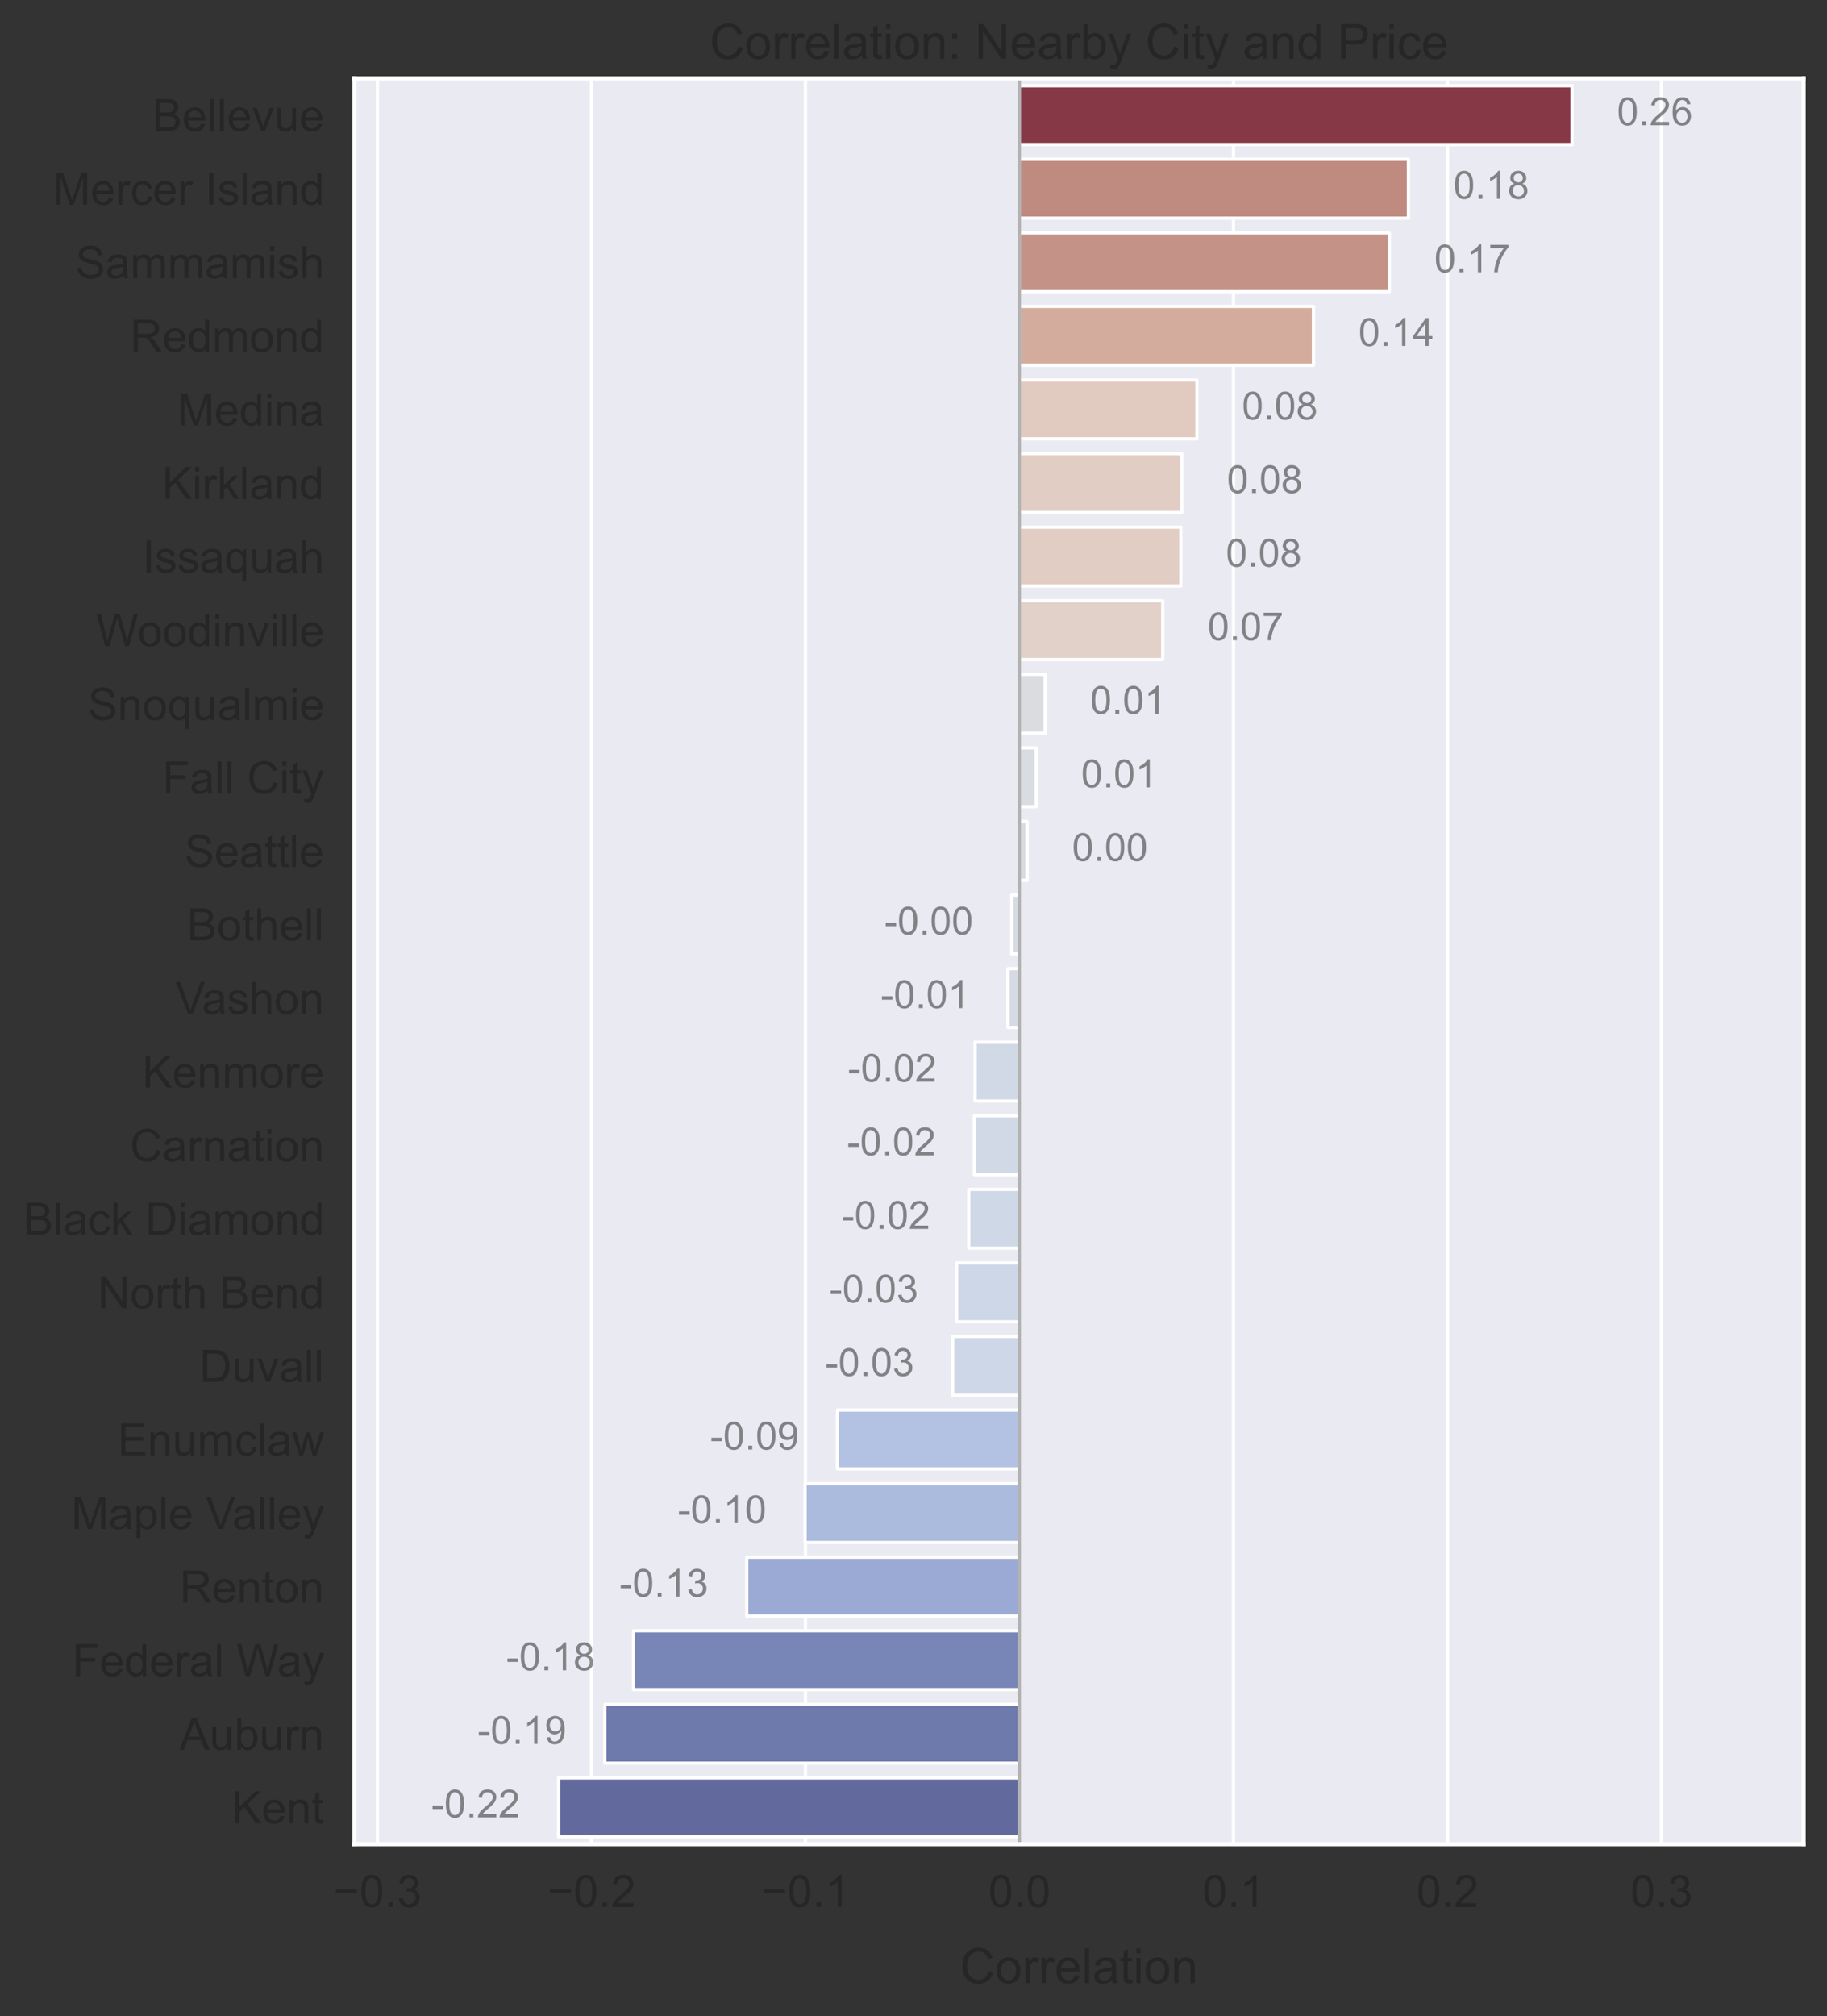 <?xml version="1.0" encoding="utf-8" standalone="no"?>
<!DOCTYPE svg PUBLIC "-//W3C//DTD SVG 1.1//EN"
  "http://www.w3.org/Graphics/SVG/1.1/DTD/svg11.dtd">
<!-- Created with matplotlib (https://matplotlib.org/) -->
<svg height="620.712pt" version="1.1" viewBox="0 0 562.767 620.712" width="562.767pt" xmlns="http://www.w3.org/2000/svg" xmlns:xlink="http://www.w3.org/1999/xlink">
 <rect x="0" y="0" width="562.767" height="620.712" fill="#333333" stroke="none"/>

 <defs>
  <style type="text/css">*{stroke-linecap:butt;stroke-linejoin:round;}</style>
 </defs>
 <g id="figure_1">
  <g id="patch_1">
   <path d="M 0 620.712 
L 562.767 620.712 
L 562.767 0 
L 0 0 
z
" style="fill:none;"/>
  </g>
  <g id="axes_1">
   <g id="patch_2">
    <path d="M 109.167 567.72 
L 555.567 567.72 
L 555.567 24.12 
L 109.167 24.12 
z
" style="fill:#eaeaf2;"/>
   </g>
   <g id="matplotlib.axis_1">
    <g id="xtick_1">
     <g id="line2d_1">
      <path clip-path="url(#pd3022b7618)" d="M 116.249 567.72 
L 116.249 24.12 
" style="fill:none;stroke:#ffffff;stroke-linecap:round;"/>
     </g>
     <g id="text_1">
      <!-- −0.3 -->
      <g style="fill:#262626;" transform="translate(102.677 587.062)scale(0.138 -0.138)">
       <defs>
        <path d="M 52.828 31.203 
L 5.562 31.203 
L 5.562 39.406 
L 52.828 39.406 
z
" id="ArialMT-8722"/>
        <path d="M 4.156 35.297 
Q 4.156 48 6.766 55.734 
Q 9.375 63.484 14.516 67.672 
Q 19.672 71.875 27.484 71.875 
Q 33.25 71.875 37.594 69.547 
Q 41.938 67.234 44.766 62.859 
Q 47.609 58.5 49.219 52.219 
Q 50.828 45.953 50.828 35.297 
Q 50.828 22.703 48.234 14.969 
Q 45.656 7.234 40.5 3 
Q 35.359 -1.219 27.484 -1.219 
Q 17.141 -1.219 11.234 6.203 
Q 4.156 15.141 4.156 35.297 
z
M 13.188 35.297 
Q 13.188 17.672 17.312 11.828 
Q 21.438 6 27.484 6 
Q 33.547 6 37.672 11.859 
Q 41.797 17.719 41.797 35.297 
Q 41.797 52.984 37.672 58.781 
Q 33.547 64.594 27.391 64.594 
Q 21.344 64.594 17.719 59.469 
Q 13.188 52.938 13.188 35.297 
z
" id="ArialMT-48"/>
        <path d="M 9.078 0 
L 9.078 10.016 
L 19.094 10.016 
L 19.094 0 
z
" id="ArialMT-46"/>
        <path d="M 4.203 18.891 
L 12.984 20.062 
Q 14.5 12.594 18.141 9.297 
Q 21.781 6 27 6 
Q 33.203 6 37.469 10.297 
Q 41.75 14.594 41.75 20.953 
Q 41.75 27 37.797 30.922 
Q 33.844 34.859 27.734 34.859 
Q 25.25 34.859 21.531 33.891 
L 22.516 41.609 
Q 23.391 41.5 23.922 41.5 
Q 29.547 41.5 34.031 44.422 
Q 38.531 47.359 38.531 53.469 
Q 38.531 58.297 35.25 61.469 
Q 31.984 64.656 26.812 64.656 
Q 21.688 64.656 18.266 61.422 
Q 14.844 58.203 13.875 51.766 
L 5.078 53.328 
Q 6.688 62.156 12.391 67.016 
Q 18.109 71.875 26.609 71.875 
Q 32.469 71.875 37.391 69.359 
Q 42.328 66.844 44.938 62.5 
Q 47.562 58.156 47.562 53.266 
Q 47.562 48.641 45.062 44.828 
Q 42.578 41.016 37.703 38.766 
Q 44.047 37.312 47.562 32.688 
Q 51.078 28.078 51.078 21.141 
Q 51.078 11.766 44.234 5.25 
Q 37.406 -1.266 26.953 -1.266 
Q 17.531 -1.266 11.297 4.344 
Q 5.078 9.969 4.203 18.891 
z
" id="ArialMT-51"/>
       </defs>
       <use xlink:href="#ArialMT-8722"/>
       <use x="58.398" xlink:href="#ArialMT-48"/>
       <use x="114.014" xlink:href="#ArialMT-46"/>
       <use x="141.797" xlink:href="#ArialMT-51"/>
      </g>
     </g>
    </g>
    <g id="xtick_2">
     <g id="line2d_2">
      <path clip-path="url(#pd3022b7618)" d="M 182.172 567.72 
L 182.172 24.12 
" style="fill:none;stroke:#ffffff;stroke-linecap:round;"/>
     </g>
     <g id="text_2">
      <!-- −0.2 -->
      <g style="fill:#262626;" transform="translate(168.6 587.062)scale(0.138 -0.138)">
       <defs>
        <path d="M 50.344 8.453 
L 50.344 0 
L 3.031 0 
Q 2.938 3.172 4.047 6.109 
Q 5.859 10.938 9.828 15.625 
Q 13.812 20.312 21.344 26.469 
Q 33.016 36.031 37.109 41.625 
Q 41.219 47.219 41.219 52.203 
Q 41.219 57.422 37.469 61 
Q 33.734 64.594 27.734 64.594 
Q 21.391 64.594 17.578 60.781 
Q 13.766 56.984 13.719 50.25 
L 4.688 51.172 
Q 5.609 61.281 11.656 66.578 
Q 17.719 71.875 27.938 71.875 
Q 38.234 71.875 44.234 66.156 
Q 50.25 60.453 50.25 52 
Q 50.25 47.703 48.484 43.547 
Q 46.734 39.406 42.656 34.812 
Q 38.578 30.219 29.109 22.219 
Q 21.188 15.578 18.938 13.203 
Q 16.703 10.844 15.234 8.453 
z
" id="ArialMT-50"/>
       </defs>
       <use xlink:href="#ArialMT-8722"/>
       <use x="58.398" xlink:href="#ArialMT-48"/>
       <use x="114.014" xlink:href="#ArialMT-46"/>
       <use x="141.797" xlink:href="#ArialMT-50"/>
      </g>
     </g>
    </g>
    <g id="xtick_3">
     <g id="line2d_3">
      <path clip-path="url(#pd3022b7618)" d="M 248.094 567.72 
L 248.094 24.12 
" style="fill:none;stroke:#ffffff;stroke-linecap:round;"/>
     </g>
     <g id="text_3">
      <!-- −0.1 -->
      <g style="fill:#262626;" transform="translate(234.523 587.062)scale(0.138 -0.138)">
       <defs>
        <path d="M 37.25 0 
L 28.469 0 
L 28.469 56 
Q 25.297 52.984 20.141 49.953 
Q 14.984 46.922 10.891 45.406 
L 10.891 53.906 
Q 18.266 57.375 23.781 62.297 
Q 29.297 67.234 31.594 71.875 
L 37.25 71.875 
z
" id="ArialMT-49"/>
       </defs>
       <use xlink:href="#ArialMT-8722"/>
       <use x="58.398" xlink:href="#ArialMT-48"/>
       <use x="114.014" xlink:href="#ArialMT-46"/>
       <use x="141.797" xlink:href="#ArialMT-49"/>
      </g>
     </g>
    </g>
    <g id="xtick_4">
     <g id="line2d_4">
      <path clip-path="url(#pd3022b7618)" d="M 314.017 567.72 
L 314.017 24.12 
" style="fill:none;stroke:#ffffff;stroke-linecap:round;"/>
     </g>
     <g id="text_4">
      <!-- 0.0 -->
      <g style="fill:#262626;" transform="translate(304.461 587.062)scale(0.138 -0.138)">
       <use xlink:href="#ArialMT-48"/>
       <use x="55.615" xlink:href="#ArialMT-46"/>
       <use x="83.398" xlink:href="#ArialMT-48"/>
      </g>
     </g>
    </g>
    <g id="xtick_5">
     <g id="line2d_5">
      <path clip-path="url(#pd3022b7618)" d="M 379.94 567.72 
L 379.94 24.12 
" style="fill:none;stroke:#ffffff;stroke-linecap:round;"/>
     </g>
     <g id="text_5">
      <!-- 0.1 -->
      <g style="fill:#262626;" transform="translate(370.384 587.062)scale(0.138 -0.138)">
       <use xlink:href="#ArialMT-48"/>
       <use x="55.615" xlink:href="#ArialMT-46"/>
       <use x="83.398" xlink:href="#ArialMT-49"/>
      </g>
     </g>
    </g>
    <g id="xtick_6">
     <g id="line2d_6">
      <path clip-path="url(#pd3022b7618)" d="M 445.863 567.72 
L 445.863 24.12 
" style="fill:none;stroke:#ffffff;stroke-linecap:round;"/>
     </g>
     <g id="text_6">
      <!-- 0.2 -->
      <g style="fill:#262626;" transform="translate(436.307 587.062)scale(0.138 -0.138)">
       <use xlink:href="#ArialMT-48"/>
       <use x="55.615" xlink:href="#ArialMT-46"/>
       <use x="83.398" xlink:href="#ArialMT-50"/>
      </g>
     </g>
    </g>
    <g id="xtick_7">
     <g id="line2d_7">
      <path clip-path="url(#pd3022b7618)" d="M 511.786 567.72 
L 511.786 24.12 
" style="fill:none;stroke:#ffffff;stroke-linecap:round;"/>
     </g>
     <g id="text_7">
      <!-- 0.3 -->
      <g style="fill:#262626;" transform="translate(502.23 587.062)scale(0.138 -0.138)">
       <use xlink:href="#ArialMT-48"/>
       <use x="55.615" xlink:href="#ArialMT-46"/>
       <use x="83.398" xlink:href="#ArialMT-51"/>
      </g>
     </g>
    </g>
    <g id="text_8">
     <!-- Correlation -->
     <g style="fill:#262626;" transform="translate(295.686 610.531)scale(0.15 -0.15)">
      <defs>
       <path d="M 58.797 25.094 
L 68.266 22.703 
Q 65.281 11.031 57.547 4.906 
Q 49.812 -1.219 38.625 -1.219 
Q 27.047 -1.219 19.797 3.484 
Q 12.547 8.203 8.766 17.141 
Q 4.984 26.078 4.984 36.328 
Q 4.984 47.516 9.25 55.828 
Q 13.531 64.156 21.406 68.469 
Q 29.297 72.797 38.766 72.797 
Q 49.516 72.797 56.828 67.328 
Q 64.156 61.859 67.047 51.953 
L 57.719 49.75 
Q 55.219 57.562 50.484 61.125 
Q 45.75 64.703 38.578 64.703 
Q 30.328 64.703 24.781 60.734 
Q 19.234 56.781 16.984 50.109 
Q 14.75 43.453 14.75 36.375 
Q 14.75 27.25 17.406 20.438 
Q 20.062 13.625 25.672 10.25 
Q 31.297 6.891 37.844 6.891 
Q 45.797 6.891 51.312 11.469 
Q 56.844 16.062 58.797 25.094 
z
" id="ArialMT-67"/>
       <path d="M 3.328 25.922 
Q 3.328 40.328 11.328 47.266 
Q 18.016 53.031 27.641 53.031 
Q 38.328 53.031 45.109 46.016 
Q 51.906 39.016 51.906 26.656 
Q 51.906 16.656 48.906 10.906 
Q 45.906 5.172 40.156 2 
Q 34.422 -1.172 27.641 -1.172 
Q 16.75 -1.172 10.031 5.812 
Q 3.328 12.797 3.328 25.922 
z
M 12.359 25.922 
Q 12.359 15.969 16.703 11.016 
Q 21.047 6.062 27.641 6.062 
Q 34.188 6.062 38.531 11.031 
Q 42.875 16.016 42.875 26.219 
Q 42.875 35.844 38.5 40.797 
Q 34.125 45.75 27.641 45.75 
Q 21.047 45.75 16.703 40.812 
Q 12.359 35.891 12.359 25.922 
z
" id="ArialMT-111"/>
       <path d="M 6.5 0 
L 6.5 51.859 
L 14.406 51.859 
L 14.406 44 
Q 17.438 49.516 20 51.266 
Q 22.562 53.031 25.641 53.031 
Q 30.078 53.031 34.672 50.203 
L 31.641 42.047 
Q 28.422 43.953 25.203 43.953 
Q 22.312 43.953 20.016 42.219 
Q 17.719 40.484 16.75 37.406 
Q 15.281 32.719 15.281 27.156 
L 15.281 0 
z
" id="ArialMT-114"/>
       <path d="M 42.094 16.703 
L 51.172 15.578 
Q 49.031 7.625 43.219 3.219 
Q 37.406 -1.172 28.375 -1.172 
Q 17 -1.172 10.328 5.828 
Q 3.656 12.844 3.656 25.484 
Q 3.656 38.578 10.391 45.797 
Q 17.141 53.031 27.875 53.031 
Q 38.281 53.031 44.875 45.953 
Q 51.469 38.875 51.469 26.031 
Q 51.469 25.25 51.422 23.688 
L 12.75 23.688 
Q 13.234 15.141 17.578 10.594 
Q 21.922 6.062 28.422 6.062 
Q 33.25 6.062 36.672 8.594 
Q 40.094 11.141 42.094 16.703 
z
M 13.234 30.906 
L 42.188 30.906 
Q 41.609 37.453 38.875 40.719 
Q 34.672 45.797 27.984 45.797 
Q 21.922 45.797 17.797 41.75 
Q 13.672 37.703 13.234 30.906 
z
" id="ArialMT-101"/>
       <path d="M 6.391 0 
L 6.391 71.578 
L 15.188 71.578 
L 15.188 0 
z
" id="ArialMT-108"/>
       <path d="M 40.438 6.391 
Q 35.547 2.25 31.031 0.531 
Q 26.516 -1.172 21.344 -1.172 
Q 12.797 -1.172 8.203 3 
Q 3.609 7.172 3.609 13.672 
Q 3.609 17.484 5.344 20.625 
Q 7.078 23.781 9.891 25.688 
Q 12.703 27.594 16.219 28.562 
Q 18.797 29.25 24.031 29.891 
Q 34.672 31.156 39.703 32.906 
Q 39.75 34.719 39.75 35.203 
Q 39.75 40.578 37.25 42.781 
Q 33.891 45.75 27.25 45.75 
Q 21.047 45.75 18.094 43.578 
Q 15.141 41.406 13.719 35.891 
L 5.125 37.062 
Q 6.297 42.578 8.984 45.969 
Q 11.672 49.359 16.75 51.188 
Q 21.828 53.031 28.516 53.031 
Q 35.156 53.031 39.297 51.469 
Q 43.453 49.906 45.406 47.531 
Q 47.359 45.172 48.141 41.547 
Q 48.578 39.312 48.578 33.453 
L 48.578 21.734 
Q 48.578 9.469 49.141 6.219 
Q 49.703 2.984 51.375 0 
L 42.188 0 
Q 40.828 2.734 40.438 6.391 
z
M 39.703 26.031 
Q 34.906 24.078 25.344 22.703 
Q 19.922 21.922 17.672 20.938 
Q 15.438 19.969 14.203 18.094 
Q 12.984 16.219 12.984 13.922 
Q 12.984 10.406 15.641 8.062 
Q 18.312 5.719 23.438 5.719 
Q 28.516 5.719 32.469 7.938 
Q 36.422 10.156 38.281 14.016 
Q 39.703 17 39.703 22.797 
z
" id="ArialMT-97"/>
       <path d="M 25.781 7.859 
L 27.047 0.094 
Q 23.344 -0.688 20.406 -0.688 
Q 15.625 -0.688 12.984 0.828 
Q 10.359 2.344 9.281 4.812 
Q 8.203 7.281 8.203 15.188 
L 8.203 45.016 
L 1.766 45.016 
L 1.766 51.859 
L 8.203 51.859 
L 8.203 64.703 
L 16.938 69.969 
L 16.938 51.859 
L 25.781 51.859 
L 25.781 45.016 
L 16.938 45.016 
L 16.938 14.703 
Q 16.938 10.938 17.406 9.859 
Q 17.875 8.797 18.922 8.156 
Q 19.969 7.516 21.922 7.516 
Q 23.391 7.516 25.781 7.859 
z
" id="ArialMT-116"/>
       <path d="M 6.641 61.469 
L 6.641 71.578 
L 15.438 71.578 
L 15.438 61.469 
z
M 6.641 0 
L 6.641 51.859 
L 15.438 51.859 
L 15.438 0 
z
" id="ArialMT-105"/>
       <path d="M 6.594 0 
L 6.594 51.859 
L 14.5 51.859 
L 14.5 44.484 
Q 20.219 53.031 31 53.031 
Q 35.688 53.031 39.625 51.344 
Q 43.562 49.656 45.516 46.922 
Q 47.469 44.188 48.25 40.438 
Q 48.734 37.984 48.734 31.891 
L 48.734 0 
L 39.938 0 
L 39.938 31.547 
Q 39.938 36.922 38.906 39.578 
Q 37.891 42.234 35.281 43.812 
Q 32.672 45.406 29.156 45.406 
Q 23.531 45.406 19.453 41.844 
Q 15.375 38.281 15.375 28.328 
L 15.375 0 
z
" id="ArialMT-110"/>
      </defs>
      <use xlink:href="#ArialMT-67"/>
      <use x="72.217" xlink:href="#ArialMT-111"/>
      <use x="127.832" xlink:href="#ArialMT-114"/>
      <use x="161.133" xlink:href="#ArialMT-114"/>
      <use x="194.434" xlink:href="#ArialMT-101"/>
      <use x="250.049" xlink:href="#ArialMT-108"/>
      <use x="272.266" xlink:href="#ArialMT-97"/>
      <use x="327.881" xlink:href="#ArialMT-116"/>
      <use x="355.664" xlink:href="#ArialMT-105"/>
      <use x="377.881" xlink:href="#ArialMT-111"/>
      <use x="433.496" xlink:href="#ArialMT-110"/>
     </g>
    </g>
   </g>
   <g id="matplotlib.axis_2">
    <g id="ytick_1">
     <g id="text_9">
      <!-- Bellevue -->
      <g style="fill:#262626;" transform="translate(46.925 40.366)scale(0.138 -0.138)">
       <defs>
        <path d="M 7.328 0 
L 7.328 71.578 
L 34.188 71.578 
Q 42.391 71.578 47.344 69.406 
Q 52.297 67.234 55.094 62.719 
Q 57.906 58.203 57.906 53.266 
Q 57.906 48.688 55.422 44.625 
Q 52.938 40.578 47.906 38.094 
Q 54.391 36.188 57.875 31.594 
Q 61.375 27 61.375 20.75 
Q 61.375 15.719 59.25 11.391 
Q 57.125 7.078 54 4.734 
Q 50.875 2.391 46.156 1.188 
Q 41.453 0 34.625 0 
z
M 16.797 41.5 
L 32.281 41.5 
Q 38.578 41.5 41.312 42.328 
Q 44.922 43.406 46.75 45.891 
Q 48.578 48.391 48.578 52.156 
Q 48.578 55.719 46.875 58.422 
Q 45.172 61.141 41.984 62.141 
Q 38.812 63.141 31.109 63.141 
L 16.797 63.141 
z
M 16.797 8.453 
L 34.625 8.453 
Q 39.203 8.453 41.062 8.797 
Q 44.344 9.375 46.531 10.734 
Q 48.734 12.109 50.141 14.719 
Q 51.562 17.328 51.562 20.75 
Q 51.562 24.75 49.516 27.703 
Q 47.469 30.672 43.828 31.859 
Q 40.188 33.062 33.344 33.062 
L 16.797 33.062 
z
" id="ArialMT-66"/>
        <path d="M 21 0 
L 1.266 51.859 
L 10.547 51.859 
L 21.688 20.797 
Q 23.484 15.766 25 10.359 
Q 26.172 14.453 28.266 20.219 
L 39.797 51.859 
L 48.828 51.859 
L 29.203 0 
z
" id="ArialMT-118"/>
        <path d="M 40.578 0 
L 40.578 7.625 
Q 34.516 -1.172 24.125 -1.172 
Q 19.531 -1.172 15.547 0.578 
Q 11.578 2.344 9.641 5 
Q 7.719 7.672 6.938 11.531 
Q 6.391 14.109 6.391 19.734 
L 6.391 51.859 
L 15.188 51.859 
L 15.188 23.094 
Q 15.188 16.219 15.719 13.812 
Q 16.547 10.359 19.234 8.375 
Q 21.922 6.391 25.875 6.391 
Q 29.828 6.391 33.297 8.422 
Q 36.766 10.453 38.203 13.938 
Q 39.656 17.438 39.656 24.078 
L 39.656 51.859 
L 48.438 51.859 
L 48.438 0 
z
" id="ArialMT-117"/>
       </defs>
       <use xlink:href="#ArialMT-66"/>
       <use x="66.699" xlink:href="#ArialMT-101"/>
       <use x="122.314" xlink:href="#ArialMT-108"/>
       <use x="144.531" xlink:href="#ArialMT-108"/>
       <use x="166.748" xlink:href="#ArialMT-101"/>
       <use x="222.363" xlink:href="#ArialMT-118"/>
       <use x="272.363" xlink:href="#ArialMT-117"/>
       <use x="327.979" xlink:href="#ArialMT-101"/>
      </g>
     </g>
    </g>
    <g id="ytick_2">
     <g id="text_10">
      <!-- Mercer Island -->
      <g style="fill:#262626;" transform="translate(16.38 63.016)scale(0.138 -0.138)">
       <defs>
        <path d="M 7.422 0 
L 7.422 71.578 
L 21.688 71.578 
L 38.625 20.906 
Q 40.969 13.812 42.047 10.297 
Q 43.266 14.203 45.844 21.781 
L 62.984 71.578 
L 75.734 71.578 
L 75.734 0 
L 66.609 0 
L 66.609 59.906 
L 45.797 0 
L 37.25 0 
L 16.547 60.938 
L 16.547 0 
z
" id="ArialMT-77"/>
        <path d="M 40.438 19 
L 49.078 17.875 
Q 47.656 8.938 41.812 3.875 
Q 35.984 -1.172 27.484 -1.172 
Q 16.844 -1.172 10.375 5.781 
Q 3.906 12.75 3.906 25.734 
Q 3.906 34.125 6.688 40.422 
Q 9.469 46.734 15.156 49.875 
Q 20.844 53.031 27.547 53.031 
Q 35.984 53.031 41.359 48.75 
Q 46.734 44.484 48.25 36.625 
L 39.703 35.297 
Q 38.484 40.531 35.375 43.156 
Q 32.281 45.797 27.875 45.797 
Q 21.234 45.797 17.078 41.031 
Q 12.938 36.281 12.938 25.984 
Q 12.938 15.531 16.938 10.797 
Q 20.953 6.062 27.391 6.062 
Q 32.562 6.062 36.031 9.234 
Q 39.5 12.406 40.438 19 
z
" id="ArialMT-99"/>
        <path id="ArialMT-32"/>
        <path d="M 9.328 0 
L 9.328 71.578 
L 18.797 71.578 
L 18.797 0 
z
" id="ArialMT-73"/>
        <path d="M 3.078 15.484 
L 11.766 16.844 
Q 12.5 11.625 15.844 8.844 
Q 19.188 6.062 25.203 6.062 
Q 31.25 6.062 34.172 8.516 
Q 37.109 10.984 37.109 14.312 
Q 37.109 17.281 34.516 19 
Q 32.719 20.172 25.531 21.969 
Q 15.875 24.422 12.141 26.203 
Q 8.406 27.984 6.469 31.125 
Q 4.547 34.281 4.547 38.094 
Q 4.547 41.547 6.125 44.5 
Q 7.719 47.469 10.453 49.422 
Q 12.5 50.922 16.031 51.969 
Q 19.578 53.031 23.641 53.031 
Q 29.734 53.031 34.344 51.266 
Q 38.969 49.516 41.156 46.5 
Q 43.359 43.5 44.188 38.484 
L 35.594 37.312 
Q 35.016 41.312 32.203 43.547 
Q 29.391 45.797 24.266 45.797 
Q 18.219 45.797 15.625 43.797 
Q 13.031 41.797 13.031 39.109 
Q 13.031 37.406 14.109 36.031 
Q 15.188 34.625 17.484 33.688 
Q 18.797 33.203 25.25 31.453 
Q 34.578 28.953 38.25 27.359 
Q 41.938 25.781 44.031 22.75 
Q 46.141 19.734 46.141 15.234 
Q 46.141 10.844 43.578 6.953 
Q 41.016 3.078 36.172 0.953 
Q 31.344 -1.172 25.25 -1.172 
Q 15.141 -1.172 9.844 3.031 
Q 4.547 7.234 3.078 15.484 
z
" id="ArialMT-115"/>
        <path d="M 40.234 0 
L 40.234 6.547 
Q 35.297 -1.172 25.734 -1.172 
Q 19.531 -1.172 14.328 2.25 
Q 9.125 5.672 6.266 11.797 
Q 3.422 17.922 3.422 25.875 
Q 3.422 33.641 6 39.969 
Q 8.594 46.297 13.766 49.656 
Q 18.953 53.031 25.344 53.031 
Q 30.031 53.031 33.688 51.047 
Q 37.359 49.078 39.656 45.906 
L 39.656 71.578 
L 48.391 71.578 
L 48.391 0 
z
M 12.453 25.875 
Q 12.453 15.922 16.641 10.984 
Q 20.844 6.062 26.562 6.062 
Q 32.328 6.062 36.344 10.766 
Q 40.375 15.484 40.375 25.141 
Q 40.375 35.797 36.266 40.766 
Q 32.172 45.75 26.172 45.75 
Q 20.312 45.75 16.375 40.969 
Q 12.453 36.188 12.453 25.875 
z
" id="ArialMT-100"/>
       </defs>
       <use xlink:href="#ArialMT-77"/>
       <use x="83.301" xlink:href="#ArialMT-101"/>
       <use x="138.916" xlink:href="#ArialMT-114"/>
       <use x="172.217" xlink:href="#ArialMT-99"/>
       <use x="222.217" xlink:href="#ArialMT-101"/>
       <use x="277.832" xlink:href="#ArialMT-114"/>
       <use x="311.133" xlink:href="#ArialMT-32"/>
       <use x="338.916" xlink:href="#ArialMT-73"/>
       <use x="366.699" xlink:href="#ArialMT-115"/>
       <use x="416.699" xlink:href="#ArialMT-108"/>
       <use x="438.916" xlink:href="#ArialMT-97"/>
       <use x="494.531" xlink:href="#ArialMT-110"/>
       <use x="550.146" xlink:href="#ArialMT-100"/>
      </g>
     </g>
    </g>
    <g id="ytick_3">
     <g id="text_11">
      <!-- Sammamish -->
      <g style="fill:#262626;" transform="translate(23.266 85.666)scale(0.138 -0.138)">
       <defs>
        <path d="M 4.5 23 
L 13.422 23.781 
Q 14.062 18.406 16.375 14.969 
Q 18.703 11.531 23.578 9.406 
Q 28.469 7.281 34.578 7.281 
Q 39.984 7.281 44.141 8.891 
Q 48.297 10.5 50.312 13.297 
Q 52.344 16.109 52.344 19.438 
Q 52.344 22.797 50.391 25.312 
Q 48.438 27.828 43.953 29.547 
Q 41.062 30.672 31.203 33.031 
Q 21.344 35.406 17.391 37.5 
Q 12.25 40.188 9.734 44.156 
Q 7.234 48.141 7.234 53.078 
Q 7.234 58.5 10.297 63.203 
Q 13.375 67.922 19.281 70.359 
Q 25.203 72.797 32.422 72.797 
Q 40.375 72.797 46.453 70.234 
Q 52.547 67.672 55.812 62.688 
Q 59.078 57.719 59.328 51.422 
L 50.25 50.734 
Q 49.516 57.516 45.281 60.984 
Q 41.062 64.453 32.812 64.453 
Q 24.219 64.453 20.281 61.297 
Q 16.359 58.156 16.359 53.719 
Q 16.359 49.859 19.141 47.359 
Q 21.875 44.875 33.422 42.266 
Q 44.969 39.656 49.266 37.703 
Q 55.516 34.812 58.484 30.391 
Q 61.469 25.984 61.469 20.219 
Q 61.469 14.5 58.203 9.438 
Q 54.938 4.391 48.797 1.578 
Q 42.672 -1.219 35.016 -1.219 
Q 25.297 -1.219 18.719 1.609 
Q 12.156 4.438 8.422 10.125 
Q 4.688 15.828 4.5 23 
z
" id="ArialMT-83"/>
        <path d="M 6.594 0 
L 6.594 51.859 
L 14.453 51.859 
L 14.453 44.578 
Q 16.891 48.391 20.938 50.703 
Q 25 53.031 30.172 53.031 
Q 35.938 53.031 39.625 50.641 
Q 43.312 48.25 44.828 43.953 
Q 50.984 53.031 60.844 53.031 
Q 68.562 53.031 72.703 48.75 
Q 76.859 44.484 76.859 35.594 
L 76.859 0 
L 68.109 0 
L 68.109 32.672 
Q 68.109 37.938 67.25 40.25 
Q 66.406 42.578 64.156 43.984 
Q 61.922 45.406 58.891 45.406 
Q 53.422 45.406 49.797 41.766 
Q 46.188 38.141 46.188 30.125 
L 46.188 0 
L 37.406 0 
L 37.406 33.688 
Q 37.406 39.547 35.25 42.469 
Q 33.109 45.406 28.219 45.406 
Q 24.516 45.406 21.359 43.453 
Q 18.219 41.5 16.797 37.734 
Q 15.375 33.984 15.375 26.906 
L 15.375 0 
z
" id="ArialMT-109"/>
        <path d="M 6.594 0 
L 6.594 71.578 
L 15.375 71.578 
L 15.375 45.906 
Q 21.531 53.031 30.906 53.031 
Q 36.672 53.031 40.922 50.75 
Q 45.172 48.484 47 44.484 
Q 48.828 40.484 48.828 32.859 
L 48.828 0 
L 40.047 0 
L 40.047 32.859 
Q 40.047 39.453 37.188 42.453 
Q 34.328 45.453 29.109 45.453 
Q 25.203 45.453 21.75 43.422 
Q 18.312 41.406 16.844 37.938 
Q 15.375 34.469 15.375 28.375 
L 15.375 0 
z
" id="ArialMT-104"/>
       </defs>
       <use xlink:href="#ArialMT-83"/>
       <use x="66.699" xlink:href="#ArialMT-97"/>
       <use x="122.314" xlink:href="#ArialMT-109"/>
       <use x="205.615" xlink:href="#ArialMT-109"/>
       <use x="288.916" xlink:href="#ArialMT-97"/>
       <use x="344.531" xlink:href="#ArialMT-109"/>
       <use x="427.832" xlink:href="#ArialMT-105"/>
       <use x="450.049" xlink:href="#ArialMT-115"/>
       <use x="500.049" xlink:href="#ArialMT-104"/>
      </g>
     </g>
    </g>
    <g id="ytick_4">
     <g id="text_12">
      <!-- Redmond -->
      <g style="fill:#262626;" transform="translate(40.052 108.316)scale(0.138 -0.138)">
       <defs>
        <path d="M 7.859 0 
L 7.859 71.578 
L 39.594 71.578 
Q 49.172 71.578 54.141 69.641 
Q 59.125 67.719 62.109 62.828 
Q 65.094 57.953 65.094 52.047 
Q 65.094 44.438 60.156 39.203 
Q 55.219 33.984 44.922 32.562 
Q 48.688 30.766 50.641 29 
Q 54.781 25.203 58.5 19.484 
L 70.953 0 
L 59.031 0 
L 49.562 14.891 
Q 45.406 21.344 42.719 24.75 
Q 40.047 28.172 37.922 29.531 
Q 35.797 30.906 33.594 31.453 
Q 31.984 31.781 28.328 31.781 
L 17.328 31.781 
L 17.328 0 
z
M 17.328 39.984 
L 37.703 39.984 
Q 44.188 39.984 47.844 41.328 
Q 51.516 42.672 53.422 45.625 
Q 55.328 48.578 55.328 52.047 
Q 55.328 57.125 51.641 60.391 
Q 47.953 63.672 39.984 63.672 
L 17.328 63.672 
z
" id="ArialMT-82"/>
       </defs>
       <use xlink:href="#ArialMT-82"/>
       <use x="72.217" xlink:href="#ArialMT-101"/>
       <use x="127.832" xlink:href="#ArialMT-100"/>
       <use x="183.447" xlink:href="#ArialMT-109"/>
       <use x="266.748" xlink:href="#ArialMT-111"/>
       <use x="322.363" xlink:href="#ArialMT-110"/>
       <use x="377.979" xlink:href="#ArialMT-100"/>
      </g>
     </g>
    </g>
    <g id="ytick_5">
     <g id="text_13">
      <!-- Medina -->
      <g style="fill:#262626;" transform="translate(54.573 130.966)scale(0.138 -0.138)">
       <use xlink:href="#ArialMT-77"/>
       <use x="83.301" xlink:href="#ArialMT-101"/>
       <use x="138.916" xlink:href="#ArialMT-100"/>
       <use x="194.531" xlink:href="#ArialMT-105"/>
       <use x="216.748" xlink:href="#ArialMT-110"/>
       <use x="272.363" xlink:href="#ArialMT-97"/>
      </g>
     </g>
    </g>
    <g id="ytick_6">
     <g id="text_14">
      <!-- Kirkland -->
      <g style="fill:#262626;" transform="translate(49.993 153.616)scale(0.138 -0.138)">
       <defs>
        <path d="M 7.328 0 
L 7.328 71.578 
L 16.797 71.578 
L 16.797 36.078 
L 52.344 71.578 
L 65.188 71.578 
L 35.156 42.578 
L 66.5 0 
L 54 0 
L 28.516 36.234 
L 16.797 24.812 
L 16.797 0 
z
" id="ArialMT-75"/>
        <path d="M 6.641 0 
L 6.641 71.578 
L 15.438 71.578 
L 15.438 30.766 
L 36.234 51.859 
L 47.609 51.859 
L 27.781 32.625 
L 49.609 0 
L 38.766 0 
L 21.625 26.516 
L 15.438 20.562 
L 15.438 0 
z
" id="ArialMT-107"/>
       </defs>
       <use xlink:href="#ArialMT-75"/>
       <use x="66.699" xlink:href="#ArialMT-105"/>
       <use x="88.916" xlink:href="#ArialMT-114"/>
       <use x="122.217" xlink:href="#ArialMT-107"/>
       <use x="172.217" xlink:href="#ArialMT-108"/>
       <use x="194.434" xlink:href="#ArialMT-97"/>
       <use x="250.049" xlink:href="#ArialMT-110"/>
       <use x="305.664" xlink:href="#ArialMT-100"/>
      </g>
     </g>
    </g>
    <g id="ytick_7">
     <g id="text_15">
      <!-- Issaquah -->
      <g style="fill:#262626;" transform="translate(43.865 176.266)scale(0.138 -0.138)">
       <defs>
        <path d="M 39.656 -19.875 
L 39.656 5.516 
Q 37.594 2.641 33.906 0.734 
Q 30.219 -1.172 26.078 -1.172 
Q 16.844 -1.172 10.172 6.203 
Q 3.516 13.578 3.516 26.422 
Q 3.516 34.234 6.219 40.422 
Q 8.938 46.625 14.078 49.828 
Q 19.234 53.031 25.391 53.031 
Q 35.016 53.031 40.531 44.922 
L 40.531 51.859 
L 48.438 51.859 
L 48.438 -19.875 
z
M 12.547 26.078 
Q 12.547 16.062 16.75 11.062 
Q 20.953 6.062 26.812 6.062 
Q 32.422 6.062 36.469 10.812 
Q 40.531 15.578 40.531 25.297 
Q 40.531 35.641 36.25 40.859 
Q 31.984 46.094 26.219 46.094 
Q 20.516 46.094 16.531 41.234 
Q 12.547 36.375 12.547 26.078 
z
" id="ArialMT-113"/>
       </defs>
       <use xlink:href="#ArialMT-73"/>
       <use x="27.783" xlink:href="#ArialMT-115"/>
       <use x="77.783" xlink:href="#ArialMT-115"/>
       <use x="127.783" xlink:href="#ArialMT-97"/>
       <use x="183.398" xlink:href="#ArialMT-113"/>
       <use x="239.014" xlink:href="#ArialMT-117"/>
       <use x="294.629" xlink:href="#ArialMT-97"/>
       <use x="350.244" xlink:href="#ArialMT-104"/>
      </g>
     </g>
    </g>
    <g id="ytick_8">
     <g id="text_16">
      <!-- Woodinville -->
      <g style="fill:#262626;" transform="translate(29.602 198.916)scale(0.138 -0.138)">
       <defs>
        <path d="M 20.219 0 
L 1.219 71.578 
L 10.938 71.578 
L 21.828 24.656 
Q 23.578 17.281 24.859 10.016 
Q 27.594 21.484 28.078 23.25 
L 41.703 71.578 
L 53.125 71.578 
L 63.375 35.359 
Q 67.234 21.875 68.953 10.016 
Q 70.312 16.797 72.516 25.594 
L 83.734 71.578 
L 93.266 71.578 
L 73.641 0 
L 64.5 0 
L 49.422 54.547 
Q 47.516 61.375 47.172 62.938 
Q 46.047 58.016 45.062 54.547 
L 29.891 0 
z
" id="ArialMT-87"/>
       </defs>
       <use xlink:href="#ArialMT-87"/>
       <use x="92.635" xlink:href="#ArialMT-111"/>
       <use x="148.25" xlink:href="#ArialMT-111"/>
       <use x="203.865" xlink:href="#ArialMT-100"/>
       <use x="259.48" xlink:href="#ArialMT-105"/>
       <use x="281.697" xlink:href="#ArialMT-110"/>
       <use x="337.312" xlink:href="#ArialMT-118"/>
       <use x="387.312" xlink:href="#ArialMT-105"/>
       <use x="409.529" xlink:href="#ArialMT-108"/>
       <use x="431.746" xlink:href="#ArialMT-108"/>
       <use x="453.963" xlink:href="#ArialMT-101"/>
      </g>
     </g>
    </g>
    <g id="ytick_9">
     <g id="text_17">
      <!-- Snoqualmie -->
      <g style="fill:#262626;" transform="translate(27.054 221.649)scale(0.138 -0.138)">
       <use xlink:href="#ArialMT-83"/>
       <use x="66.699" xlink:href="#ArialMT-110"/>
       <use x="122.314" xlink:href="#ArialMT-111"/>
       <use x="177.93" xlink:href="#ArialMT-113"/>
       <use x="233.545" xlink:href="#ArialMT-117"/>
       <use x="289.16" xlink:href="#ArialMT-97"/>
       <use x="344.775" xlink:href="#ArialMT-108"/>
       <use x="366.992" xlink:href="#ArialMT-109"/>
       <use x="450.293" xlink:href="#ArialMT-105"/>
       <use x="472.51" xlink:href="#ArialMT-101"/>
      </g>
     </g>
    </g>
    <g id="ytick_10">
     <g id="text_18">
      <!-- Fall City -->
      <g style="fill:#262626;" transform="translate(50.012 244.299)scale(0.138 -0.138)">
       <defs>
        <path d="M 8.203 0 
L 8.203 71.578 
L 56.5 71.578 
L 56.5 63.141 
L 17.672 63.141 
L 17.672 40.969 
L 51.266 40.969 
L 51.266 32.516 
L 17.672 32.516 
L 17.672 0 
z
" id="ArialMT-70"/>
        <path d="M 6.203 -19.969 
L 5.219 -11.719 
Q 8.109 -12.5 10.25 -12.5 
Q 13.188 -12.5 14.938 -11.516 
Q 16.703 -10.547 17.828 -8.797 
Q 18.656 -7.469 20.516 -2.25 
Q 20.75 -1.516 21.297 -0.094 
L 1.609 51.859 
L 11.078 51.859 
L 21.875 21.828 
Q 23.969 16.109 25.641 9.812 
Q 27.156 15.875 29.25 21.625 
L 40.328 51.859 
L 49.125 51.859 
L 29.391 -0.875 
Q 26.219 -9.422 24.469 -12.641 
Q 22.125 -17 19.094 -19.016 
Q 16.062 -21.047 11.859 -21.047 
Q 9.328 -21.047 6.203 -19.969 
z
" id="ArialMT-121"/>
       </defs>
       <use xlink:href="#ArialMT-70"/>
       <use x="61.084" xlink:href="#ArialMT-97"/>
       <use x="116.699" xlink:href="#ArialMT-108"/>
       <use x="138.916" xlink:href="#ArialMT-108"/>
       <use x="161.133" xlink:href="#ArialMT-32"/>
       <use x="188.916" xlink:href="#ArialMT-67"/>
       <use x="261.133" xlink:href="#ArialMT-105"/>
       <use x="283.35" xlink:href="#ArialMT-116"/>
       <use x="311.133" xlink:href="#ArialMT-121"/>
      </g>
     </g>
    </g>
    <g id="ytick_11">
     <g id="text_19">
      <!-- Seattle -->
      <g style="fill:#262626;" transform="translate(56.861 266.866)scale(0.138 -0.138)">
       <use xlink:href="#ArialMT-83"/>
       <use x="66.699" xlink:href="#ArialMT-101"/>
       <use x="122.314" xlink:href="#ArialMT-97"/>
       <use x="177.93" xlink:href="#ArialMT-116"/>
       <use x="205.713" xlink:href="#ArialMT-116"/>
       <use x="233.496" xlink:href="#ArialMT-108"/>
       <use x="255.713" xlink:href="#ArialMT-101"/>
      </g>
     </g>
    </g>
    <g id="ytick_12">
     <g id="text_20">
      <!-- Bothell -->
      <g style="fill:#262626;" transform="translate(57.626 289.516)scale(0.138 -0.138)">
       <use xlink:href="#ArialMT-66"/>
       <use x="66.699" xlink:href="#ArialMT-111"/>
       <use x="122.314" xlink:href="#ArialMT-116"/>
       <use x="150.098" xlink:href="#ArialMT-104"/>
       <use x="205.713" xlink:href="#ArialMT-101"/>
       <use x="261.328" xlink:href="#ArialMT-108"/>
       <use x="283.545" xlink:href="#ArialMT-108"/>
      </g>
     </g>
    </g>
    <g id="ytick_13">
     <g id="text_21">
      <!-- Vashon -->
      <g style="fill:#262626;" transform="translate(54.049 312.166)scale(0.138 -0.138)">
       <defs>
        <path d="M 28.172 0 
L 0.438 71.578 
L 10.688 71.578 
L 29.297 19.578 
Q 31.547 13.328 33.062 7.859 
Q 34.719 13.719 36.922 19.578 
L 56.25 71.578 
L 65.922 71.578 
L 37.891 0 
z
" id="ArialMT-86"/>
       </defs>
       <use xlink:href="#ArialMT-86"/>
       <use x="59.324" xlink:href="#ArialMT-97"/>
       <use x="114.939" xlink:href="#ArialMT-115"/>
       <use x="164.939" xlink:href="#ArialMT-104"/>
       <use x="220.555" xlink:href="#ArialMT-111"/>
       <use x="276.17" xlink:href="#ArialMT-110"/>
      </g>
     </g>
    </g>
    <g id="ytick_14">
     <g id="text_22">
      <!-- Kenmore -->
      <g style="fill:#262626;" transform="translate(43.878 334.816)scale(0.138 -0.138)">
       <use xlink:href="#ArialMT-75"/>
       <use x="66.699" xlink:href="#ArialMT-101"/>
       <use x="122.314" xlink:href="#ArialMT-110"/>
       <use x="177.93" xlink:href="#ArialMT-109"/>
       <use x="261.23" xlink:href="#ArialMT-111"/>
       <use x="316.846" xlink:href="#ArialMT-114"/>
       <use x="350.146" xlink:href="#ArialMT-101"/>
      </g>
     </g>
    </g>
    <g id="ytick_15">
     <g id="text_23">
      <!-- Carnation -->
      <g style="fill:#262626;" transform="translate(40.052 357.466)scale(0.138 -0.138)">
       <use xlink:href="#ArialMT-67"/>
       <use x="72.217" xlink:href="#ArialMT-97"/>
       <use x="127.832" xlink:href="#ArialMT-114"/>
       <use x="161.133" xlink:href="#ArialMT-110"/>
       <use x="216.748" xlink:href="#ArialMT-97"/>
       <use x="272.363" xlink:href="#ArialMT-116"/>
       <use x="300.146" xlink:href="#ArialMT-105"/>
       <use x="322.363" xlink:href="#ArialMT-111"/>
       <use x="377.979" xlink:href="#ArialMT-110"/>
      </g>
     </g>
    </g>
    <g id="ytick_16">
     <g id="text_24">
      <!-- Black Diamond -->
      <g style="fill:#262626;" transform="translate(7.2 380.116)scale(0.138 -0.138)">
       <defs>
        <path d="M 7.719 0 
L 7.719 71.578 
L 32.375 71.578 
Q 40.719 71.578 45.125 70.562 
Q 51.266 69.141 55.609 65.438 
Q 61.281 60.641 64.078 53.188 
Q 66.891 45.75 66.891 36.188 
Q 66.891 28.031 64.984 21.734 
Q 63.094 15.438 60.109 11.297 
Q 57.125 7.172 53.578 4.797 
Q 50.047 2.438 45.047 1.219 
Q 40.047 0 33.547 0 
z
M 17.188 8.453 
L 32.469 8.453 
Q 39.547 8.453 43.578 9.766 
Q 47.609 11.078 50 13.484 
Q 53.375 16.844 55.25 22.531 
Q 57.125 28.219 57.125 36.328 
Q 57.125 47.562 53.438 53.594 
Q 49.75 59.625 44.484 61.672 
Q 40.672 63.141 32.234 63.141 
L 17.188 63.141 
z
" id="ArialMT-68"/>
       </defs>
       <use xlink:href="#ArialMT-66"/>
       <use x="66.699" xlink:href="#ArialMT-108"/>
       <use x="88.916" xlink:href="#ArialMT-97"/>
       <use x="144.531" xlink:href="#ArialMT-99"/>
       <use x="194.531" xlink:href="#ArialMT-107"/>
       <use x="244.531" xlink:href="#ArialMT-32"/>
       <use x="272.314" xlink:href="#ArialMT-68"/>
       <use x="344.531" xlink:href="#ArialMT-105"/>
       <use x="366.748" xlink:href="#ArialMT-97"/>
       <use x="422.363" xlink:href="#ArialMT-109"/>
       <use x="505.664" xlink:href="#ArialMT-111"/>
       <use x="561.279" xlink:href="#ArialMT-110"/>
       <use x="616.895" xlink:href="#ArialMT-100"/>
      </g>
     </g>
    </g>
    <g id="ytick_17">
     <g id="text_25">
      <!-- North Bend -->
      <g style="fill:#262626;" transform="translate(30.115 402.766)scale(0.138 -0.138)">
       <defs>
        <path d="M 7.625 0 
L 7.625 71.578 
L 17.328 71.578 
L 54.938 15.375 
L 54.938 71.578 
L 64.016 71.578 
L 64.016 0 
L 54.297 0 
L 16.703 56.25 
L 16.703 0 
z
" id="ArialMT-78"/>
       </defs>
       <use xlink:href="#ArialMT-78"/>
       <use x="72.217" xlink:href="#ArialMT-111"/>
       <use x="127.832" xlink:href="#ArialMT-114"/>
       <use x="161.133" xlink:href="#ArialMT-116"/>
       <use x="188.916" xlink:href="#ArialMT-104"/>
       <use x="244.531" xlink:href="#ArialMT-32"/>
       <use x="272.314" xlink:href="#ArialMT-66"/>
       <use x="339.014" xlink:href="#ArialMT-101"/>
       <use x="394.629" xlink:href="#ArialMT-110"/>
       <use x="450.244" xlink:href="#ArialMT-100"/>
      </g>
     </g>
    </g>
    <g id="ytick_18">
     <g id="text_26">
      <!-- Duvall -->
      <g style="fill:#262626;" transform="translate(61.459 425.416)scale(0.138 -0.138)">
       <use xlink:href="#ArialMT-68"/>
       <use x="72.217" xlink:href="#ArialMT-117"/>
       <use x="127.832" xlink:href="#ArialMT-118"/>
       <use x="177.832" xlink:href="#ArialMT-97"/>
       <use x="233.447" xlink:href="#ArialMT-108"/>
       <use x="255.664" xlink:href="#ArialMT-108"/>
      </g>
     </g>
    </g>
    <g id="ytick_19">
     <g id="text_27">
      <!-- Enumclaw -->
      <g style="fill:#262626;" transform="translate(36.243 448.066)scale(0.138 -0.138)">
       <defs>
        <path d="M 7.906 0 
L 7.906 71.578 
L 59.672 71.578 
L 59.672 63.141 
L 17.391 63.141 
L 17.391 41.219 
L 56.984 41.219 
L 56.984 32.812 
L 17.391 32.812 
L 17.391 8.453 
L 61.328 8.453 
L 61.328 0 
z
" id="ArialMT-69"/>
        <path d="M 16.156 0 
L 0.297 51.859 
L 9.375 51.859 
L 17.625 21.922 
L 20.703 10.797 
Q 20.906 11.625 23.391 21.484 
L 31.641 51.859 
L 40.672 51.859 
L 48.438 21.781 
L 51.031 11.859 
L 54 21.875 
L 62.891 51.859 
L 71.438 51.859 
L 55.219 0 
L 46.094 0 
L 37.844 31.062 
L 35.844 39.891 
L 25.344 0 
z
" id="ArialMT-119"/>
       </defs>
       <use xlink:href="#ArialMT-69"/>
       <use x="66.699" xlink:href="#ArialMT-110"/>
       <use x="122.314" xlink:href="#ArialMT-117"/>
       <use x="177.93" xlink:href="#ArialMT-109"/>
       <use x="261.23" xlink:href="#ArialMT-99"/>
       <use x="311.23" xlink:href="#ArialMT-108"/>
       <use x="333.447" xlink:href="#ArialMT-97"/>
       <use x="389.062" xlink:href="#ArialMT-119"/>
      </g>
     </g>
    </g>
    <g id="ytick_20">
     <g id="text_28">
      <!-- Maple Valley -->
      <g style="fill:#262626;" transform="translate(21.964 470.716)scale(0.138 -0.138)">
       <defs>
        <path d="M 6.594 -19.875 
L 6.594 51.859 
L 14.594 51.859 
L 14.594 45.125 
Q 17.438 49.078 21 51.047 
Q 24.562 53.031 29.641 53.031 
Q 36.281 53.031 41.359 49.609 
Q 46.438 46.188 49.016 39.953 
Q 51.609 33.734 51.609 26.312 
Q 51.609 18.359 48.75 11.984 
Q 45.906 5.609 40.453 2.219 
Q 35.016 -1.172 29 -1.172 
Q 24.609 -1.172 21.109 0.688 
Q 17.625 2.547 15.375 5.375 
L 15.375 -19.875 
z
M 14.547 25.641 
Q 14.547 15.625 18.594 10.844 
Q 22.656 6.062 28.422 6.062 
Q 34.281 6.062 38.453 11.016 
Q 42.625 15.969 42.625 26.375 
Q 42.625 36.281 38.547 41.203 
Q 34.469 46.141 28.812 46.141 
Q 23.188 46.141 18.859 40.891 
Q 14.547 35.641 14.547 25.641 
z
" id="ArialMT-112"/>
       </defs>
       <use xlink:href="#ArialMT-77"/>
       <use x="83.301" xlink:href="#ArialMT-97"/>
       <use x="138.916" xlink:href="#ArialMT-112"/>
       <use x="194.531" xlink:href="#ArialMT-108"/>
       <use x="216.748" xlink:href="#ArialMT-101"/>
       <use x="272.363" xlink:href="#ArialMT-32"/>
       <use x="300.146" xlink:href="#ArialMT-86"/>
       <use x="359.471" xlink:href="#ArialMT-97"/>
       <use x="415.086" xlink:href="#ArialMT-108"/>
       <use x="437.303" xlink:href="#ArialMT-108"/>
       <use x="459.52" xlink:href="#ArialMT-101"/>
       <use x="515.135" xlink:href="#ArialMT-121"/>
      </g>
     </g>
    </g>
    <g id="ytick_21">
     <g id="text_29">
      <!-- Renton -->
      <g style="fill:#262626;" transform="translate(55.331 493.366)scale(0.138 -0.138)">
       <use xlink:href="#ArialMT-82"/>
       <use x="72.217" xlink:href="#ArialMT-101"/>
       <use x="127.832" xlink:href="#ArialMT-110"/>
       <use x="183.447" xlink:href="#ArialMT-116"/>
       <use x="211.23" xlink:href="#ArialMT-111"/>
       <use x="266.846" xlink:href="#ArialMT-110"/>
      </g>
     </g>
    </g>
    <g id="ytick_22">
     <g id="text_30">
      <!-- Federal Way -->
      <g style="fill:#262626;" transform="translate(22.246 516.016)scale(0.138 -0.138)">
       <use xlink:href="#ArialMT-70"/>
       <use x="61.084" xlink:href="#ArialMT-101"/>
       <use x="116.699" xlink:href="#ArialMT-100"/>
       <use x="172.314" xlink:href="#ArialMT-101"/>
       <use x="227.93" xlink:href="#ArialMT-114"/>
       <use x="261.23" xlink:href="#ArialMT-97"/>
       <use x="316.846" xlink:href="#ArialMT-108"/>
       <use x="339.062" xlink:href="#ArialMT-32"/>
       <use x="366.846" xlink:href="#ArialMT-87"/>
       <use x="457.48" xlink:href="#ArialMT-97"/>
       <use x="513.096" xlink:href="#ArialMT-121"/>
      </g>
     </g>
    </g>
    <g id="ytick_23">
     <g id="text_31">
      <!-- Auburn -->
      <g style="fill:#262626;" transform="translate(55.331 538.666)scale(0.138 -0.138)">
       <defs>
        <path d="M -0.141 0 
L 27.344 71.578 
L 37.547 71.578 
L 66.844 0 
L 56.062 0 
L 47.703 21.688 
L 17.781 21.688 
L 9.906 0 
z
M 20.516 29.391 
L 44.781 29.391 
L 37.312 49.219 
Q 33.891 58.25 32.234 64.062 
Q 30.859 57.172 28.375 50.391 
z
" id="ArialMT-65"/>
        <path d="M 14.703 0 
L 6.547 0 
L 6.547 71.578 
L 15.328 71.578 
L 15.328 46.047 
Q 20.906 53.031 29.547 53.031 
Q 34.328 53.031 38.594 51.094 
Q 42.875 49.172 45.625 45.672 
Q 48.391 42.188 49.953 37.25 
Q 51.516 32.328 51.516 26.703 
Q 51.516 13.375 44.922 6.094 
Q 38.328 -1.172 29.109 -1.172 
Q 19.922 -1.172 14.703 6.5 
z
M 14.594 26.312 
Q 14.594 17 17.141 12.844 
Q 21.297 6.062 28.375 6.062 
Q 34.125 6.062 38.328 11.062 
Q 42.531 16.062 42.531 25.984 
Q 42.531 36.141 38.5 40.969 
Q 34.469 45.797 28.766 45.797 
Q 23 45.797 18.797 40.797 
Q 14.594 35.797 14.594 26.312 
z
" id="ArialMT-98"/>
       </defs>
       <use xlink:href="#ArialMT-65"/>
       <use x="66.699" xlink:href="#ArialMT-117"/>
       <use x="122.314" xlink:href="#ArialMT-98"/>
       <use x="177.93" xlink:href="#ArialMT-117"/>
       <use x="233.545" xlink:href="#ArialMT-114"/>
       <use x="266.846" xlink:href="#ArialMT-110"/>
      </g>
     </g>
    </g>
    <g id="ytick_24">
     <g id="text_32">
      <!-- Kent -->
      <g style="fill:#262626;" transform="translate(71.382 561.316)scale(0.138 -0.138)">
       <use xlink:href="#ArialMT-75"/>
       <use x="66.699" xlink:href="#ArialMT-101"/>
       <use x="122.314" xlink:href="#ArialMT-110"/>
       <use x="177.93" xlink:href="#ArialMT-116"/>
      </g>
     </g>
    </g>
   </g>
   <g id="patch_3">
    <path clip-path="url(#pd3022b7618)" d="M 314.017 26.385 
L 484.216 26.385 
L 484.216 44.505 
L 314.017 44.505 
z
" style="fill:#863846;stroke:#ffffff;stroke-linejoin:miter;"/>
   </g>
   <g id="patch_4">
    <path clip-path="url(#pd3022b7618)" d="M 314.017 49.035 
L 433.823 49.035 
L 433.823 67.155 
L 314.017 67.155 
z
" style="fill:#bf8b80;stroke:#ffffff;stroke-linejoin:miter;"/>
   </g>
   <g id="patch_5">
    <path clip-path="url(#pd3022b7618)" d="M 314.017 71.685 
L 427.957 71.685 
L 427.957 89.805 
L 314.017 89.805 
z
" style="fill:#c49286;stroke:#ffffff;stroke-linejoin:miter;"/>
   </g>
   <g id="patch_6">
    <path clip-path="url(#pd3022b7618)" d="M 314.017 94.335 
L 404.592 94.335 
L 404.592 112.455 
L 314.017 112.455 
z
" style="fill:#d4ac9e;stroke:#ffffff;stroke-linejoin:miter;"/>
   </g>
   <g id="patch_7">
    <path clip-path="url(#pd3022b7618)" d="M 314.017 116.985 
L 368.688 116.985 
L 368.688 135.105 
L 314.017 135.105 
z
" style="fill:#e1cbc0;stroke:#ffffff;stroke-linejoin:miter;"/>
   </g>
   <g id="patch_8">
    <path clip-path="url(#pd3022b7618)" d="M 314.017 139.635 
L 364.057 139.635 
L 364.057 157.755 
L 314.017 157.755 
z
" style="fill:#e1cdc3;stroke:#ffffff;stroke-linejoin:miter;"/>
   </g>
   <g id="patch_9">
    <path clip-path="url(#pd3022b7618)" d="M 314.017 162.285 
L 363.735 162.285 
L 363.735 180.405 
L 314.017 180.405 
z
" style="fill:#e1cdc3;stroke:#ffffff;stroke-linejoin:miter;"/>
   </g>
   <g id="patch_10">
    <path clip-path="url(#pd3022b7618)" d="M 314.017 184.935 
L 358.156 184.935 
L 358.156 203.055 
L 314.017 203.055 
z
" style="fill:#e2d1c8;stroke:#ffffff;stroke-linejoin:miter;"/>
   </g>
   <g id="patch_11">
    <path clip-path="url(#pd3022b7618)" d="M 314.017 207.585 
L 321.938 207.585 
L 321.938 225.705 
L 314.017 225.705 
z
" style="fill:#dadce0;stroke:#ffffff;stroke-linejoin:miter;"/>
   </g>
   <g id="patch_12">
    <path clip-path="url(#pd3022b7618)" d="M 314.017 230.235 
L 319.16 230.235 
L 319.16 248.355 
L 314.017 248.355 
z
" style="fill:#d9dce1;stroke:#ffffff;stroke-linejoin:miter;"/>
   </g>
   <g id="patch_13">
    <path clip-path="url(#pd3022b7618)" d="M 314.017 252.885 
L 316.365 252.885 
L 316.365 271.005 
L 314.017 271.005 
z
" style="fill:#d8dce2;stroke:#ffffff;stroke-linejoin:miter;"/>
   </g>
   <g id="patch_14">
    <path clip-path="url(#pd3022b7618)" d="M 314.017 275.535 
L 311.638 275.535 
L 311.638 293.655 
L 314.017 293.655 
z
" style="fill:#d6dbe3;stroke:#ffffff;stroke-linejoin:miter;"/>
   </g>
   <g id="patch_15">
    <path clip-path="url(#pd3022b7618)" d="M 314.017 298.185 
L 310.482 298.185 
L 310.482 316.305 
L 314.017 316.305 
z
" style="fill:#d6dbe3;stroke:#ffffff;stroke-linejoin:miter;"/>
   </g>
   <g id="patch_16">
    <path clip-path="url(#pd3022b7618)" d="M 314.017 320.835 
L 300.356 320.835 
L 300.356 338.955 
L 314.017 338.955 
z
" style="fill:#d1d9e6;stroke:#ffffff;stroke-linejoin:miter;"/>
   </g>
   <g id="patch_17">
    <path clip-path="url(#pd3022b7618)" d="M 314.017 343.485 
L 300.121 343.485 
L 300.121 361.605 
L 314.017 361.605 
z
" style="fill:#d1d9e6;stroke:#ffffff;stroke-linejoin:miter;"/>
   </g>
   <g id="patch_18">
    <path clip-path="url(#pd3022b7618)" d="M 314.017 366.135 
L 298.405 366.135 
L 298.405 384.255 
L 314.017 384.255 
z
" style="fill:#cfd8e6;stroke:#ffffff;stroke-linejoin:miter;"/>
   </g>
   <g id="patch_19">
    <path clip-path="url(#pd3022b7618)" d="M 314.017 388.785 
L 294.678 388.785 
L 294.678 406.905 
L 314.017 406.905 
z
" style="fill:#ced7e7;stroke:#ffffff;stroke-linejoin:miter;"/>
   </g>
   <g id="patch_20">
    <path clip-path="url(#pd3022b7618)" d="M 314.017 411.435 
L 293.436 411.435 
L 293.436 429.555 
L 314.017 429.555 
z
" style="fill:#cdd7e7;stroke:#ffffff;stroke-linejoin:miter;"/>
   </g>
   <g id="patch_21">
    <path clip-path="url(#pd3022b7618)" d="M 314.017 434.085 
L 257.951 434.085 
L 257.951 452.205 
L 314.017 452.205 
z
" style="fill:#b3c2e2;stroke:#ffffff;stroke-linejoin:miter;"/>
   </g>
   <g id="patch_22">
    <path clip-path="url(#pd3022b7618)" d="M 314.017 456.735 
L 247.976 456.735 
L 247.976 474.855 
L 314.017 474.855 
z
" style="fill:#abbbde;stroke:#ffffff;stroke-linejoin:miter;"/>
   </g>
   <g id="patch_23">
    <path clip-path="url(#pd3022b7618)" d="M 314.017 479.385 
L 230.026 479.385 
L 230.026 497.505 
L 314.017 497.505 
z
" style="fill:#9aaad4;stroke:#ffffff;stroke-linejoin:miter;"/>
   </g>
   <g id="patch_24">
    <path clip-path="url(#pd3022b7618)" d="M 314.017 502.035 
L 195.132 502.035 
L 195.132 520.155 
L 314.017 520.155 
z
" style="fill:#7885b7;stroke:#ffffff;stroke-linejoin:miter;"/>
   </g>
   <g id="patch_25">
    <path clip-path="url(#pd3022b7618)" d="M 314.017 524.685 
L 186.306 524.685 
L 186.306 542.805 
L 314.017 542.805 
z
" style="fill:#6e79ac;stroke:#ffffff;stroke-linejoin:miter;"/>
   </g>
   <g id="patch_26">
    <path clip-path="url(#pd3022b7618)" d="M 314.017 547.335 
L 172.048 547.335 
L 172.048 565.455 
L 314.017 565.455 
z
" style="fill:#61699d;stroke:#ffffff;stroke-linejoin:miter;"/>
   </g>
   <g id="line2d_8">
    <path clip-path="url(#pd3022b7618)" style="fill:none;stroke:#424242;stroke-linecap:round;stroke-width:2.7;"/>
   </g>
   <g id="line2d_9">
    <path clip-path="url(#pd3022b7618)" style="fill:none;stroke:#424242;stroke-linecap:round;stroke-width:2.7;"/>
   </g>
   <g id="line2d_10">
    <path clip-path="url(#pd3022b7618)" style="fill:none;stroke:#424242;stroke-linecap:round;stroke-width:2.7;"/>
   </g>
   <g id="line2d_11">
    <path clip-path="url(#pd3022b7618)" style="fill:none;stroke:#424242;stroke-linecap:round;stroke-width:2.7;"/>
   </g>
   <g id="line2d_12">
    <path clip-path="url(#pd3022b7618)" style="fill:none;stroke:#424242;stroke-linecap:round;stroke-width:2.7;"/>
   </g>
   <g id="line2d_13">
    <path clip-path="url(#pd3022b7618)" style="fill:none;stroke:#424242;stroke-linecap:round;stroke-width:2.7;"/>
   </g>
   <g id="line2d_14">
    <path clip-path="url(#pd3022b7618)" style="fill:none;stroke:#424242;stroke-linecap:round;stroke-width:2.7;"/>
   </g>
   <g id="line2d_15">
    <path clip-path="url(#pd3022b7618)" style="fill:none;stroke:#424242;stroke-linecap:round;stroke-width:2.7;"/>
   </g>
   <g id="line2d_16">
    <path clip-path="url(#pd3022b7618)" style="fill:none;stroke:#424242;stroke-linecap:round;stroke-width:2.7;"/>
   </g>
   <g id="line2d_17">
    <path clip-path="url(#pd3022b7618)" style="fill:none;stroke:#424242;stroke-linecap:round;stroke-width:2.7;"/>
   </g>
   <g id="line2d_18">
    <path clip-path="url(#pd3022b7618)" style="fill:none;stroke:#424242;stroke-linecap:round;stroke-width:2.7;"/>
   </g>
   <g id="line2d_19">
    <path clip-path="url(#pd3022b7618)" style="fill:none;stroke:#424242;stroke-linecap:round;stroke-width:2.7;"/>
   </g>
   <g id="line2d_20">
    <path clip-path="url(#pd3022b7618)" style="fill:none;stroke:#424242;stroke-linecap:round;stroke-width:2.7;"/>
   </g>
   <g id="line2d_21">
    <path clip-path="url(#pd3022b7618)" style="fill:none;stroke:#424242;stroke-linecap:round;stroke-width:2.7;"/>
   </g>
   <g id="line2d_22">
    <path clip-path="url(#pd3022b7618)" style="fill:none;stroke:#424242;stroke-linecap:round;stroke-width:2.7;"/>
   </g>
   <g id="line2d_23">
    <path clip-path="url(#pd3022b7618)" style="fill:none;stroke:#424242;stroke-linecap:round;stroke-width:2.7;"/>
   </g>
   <g id="line2d_24">
    <path clip-path="url(#pd3022b7618)" style="fill:none;stroke:#424242;stroke-linecap:round;stroke-width:2.7;"/>
   </g>
   <g id="line2d_25">
    <path clip-path="url(#pd3022b7618)" style="fill:none;stroke:#424242;stroke-linecap:round;stroke-width:2.7;"/>
   </g>
   <g id="line2d_26">
    <path clip-path="url(#pd3022b7618)" style="fill:none;stroke:#424242;stroke-linecap:round;stroke-width:2.7;"/>
   </g>
   <g id="line2d_27">
    <path clip-path="url(#pd3022b7618)" style="fill:none;stroke:#424242;stroke-linecap:round;stroke-width:2.7;"/>
   </g>
   <g id="line2d_28">
    <path clip-path="url(#pd3022b7618)" style="fill:none;stroke:#424242;stroke-linecap:round;stroke-width:2.7;"/>
   </g>
   <g id="line2d_29">
    <path clip-path="url(#pd3022b7618)" style="fill:none;stroke:#424242;stroke-linecap:round;stroke-width:2.7;"/>
   </g>
   <g id="line2d_30">
    <path clip-path="url(#pd3022b7618)" style="fill:none;stroke:#424242;stroke-linecap:round;stroke-width:2.7;"/>
   </g>
   <g id="line2d_31">
    <path clip-path="url(#pd3022b7618)" style="fill:none;stroke:#424242;stroke-linecap:round;stroke-width:2.7;"/>
   </g>
   <g id="line2d_32">
    <path clip-path="url(#pd3022b7618)" d="M 314.017 567.72 
L 314.017 24.12 
" style="fill:none;stroke:#1a1a1a;stroke-linecap:round;stroke-opacity:0.33;"/>
   </g>
   <g id="patch_27">
    <path d="M 109.167 567.72 
L 109.167 24.12 
" style="fill:none;stroke:#ffffff;stroke-linecap:square;stroke-linejoin:miter;stroke-width:1.25;"/>
   </g>
   <g id="patch_28">
    <path d="M 555.567 567.72 
L 555.567 24.12 
" style="fill:none;stroke:#ffffff;stroke-linecap:square;stroke-linejoin:miter;stroke-width:1.25;"/>
   </g>
   <g id="patch_29">
    <path d="M 109.167 567.72 
L 555.567 567.72 
" style="fill:none;stroke:#ffffff;stroke-linecap:square;stroke-linejoin:miter;stroke-width:1.25;"/>
   </g>
   <g id="patch_30">
    <path d="M 109.167 24.12 
L 555.567 24.12 
" style="fill:none;stroke:#ffffff;stroke-linecap:square;stroke-linejoin:miter;stroke-width:1.25;"/>
   </g>
   <g id="text_33">
    <!-- 0.26 -->
    <g style="fill:#1a1a1a;opacity:0.5;" transform="translate(498.069 38.547)scale(0.12 -0.12)">
     <defs>
      <path d="M 49.75 54.047 
L 41.016 53.375 
Q 39.844 58.547 37.703 60.891 
Q 34.125 64.656 28.906 64.656 
Q 24.703 64.656 21.531 62.312 
Q 17.391 59.281 14.984 53.469 
Q 12.594 47.656 12.5 36.922 
Q 15.672 41.75 20.266 44.094 
Q 24.859 46.438 29.891 46.438 
Q 38.672 46.438 44.844 39.969 
Q 51.031 33.5 51.031 23.25 
Q 51.031 16.5 48.125 10.719 
Q 45.219 4.938 40.141 1.859 
Q 35.062 -1.219 28.609 -1.219 
Q 17.625 -1.219 10.688 6.859 
Q 3.766 14.938 3.766 33.5 
Q 3.766 54.25 11.422 63.672 
Q 18.109 71.875 29.438 71.875 
Q 37.891 71.875 43.281 67.141 
Q 48.688 62.406 49.75 54.047 
z
M 13.875 23.188 
Q 13.875 18.656 15.797 14.5 
Q 17.719 10.359 21.188 8.172 
Q 24.656 6 28.469 6 
Q 34.031 6 38.031 10.484 
Q 42.047 14.984 42.047 22.703 
Q 42.047 30.125 38.078 34.391 
Q 34.125 38.672 28.125 38.672 
Q 22.172 38.672 18.016 34.391 
Q 13.875 30.125 13.875 23.188 
z
" id="ArialMT-54"/>
     </defs>
     <use xlink:href="#ArialMT-48"/>
     <use x="55.615" xlink:href="#ArialMT-46"/>
     <use x="83.398" xlink:href="#ArialMT-50"/>
     <use x="139.014" xlink:href="#ArialMT-54"/>
    </g>
   </g>
   <g id="text_34">
    <!-- 0.18 -->
    <g style="fill:#1a1a1a;opacity:0.5;" transform="translate(447.677 61.197)scale(0.12 -0.12)">
     <defs>
      <path d="M 17.672 38.812 
Q 12.203 40.828 9.562 44.531 
Q 6.938 48.25 6.938 53.422 
Q 6.938 61.234 12.547 66.547 
Q 18.172 71.875 27.484 71.875 
Q 36.859 71.875 42.578 66.422 
Q 48.297 60.984 48.297 53.172 
Q 48.297 48.188 45.672 44.5 
Q 43.062 40.828 37.75 38.812 
Q 44.344 36.672 47.781 31.875 
Q 51.219 27.094 51.219 20.453 
Q 51.219 11.281 44.719 5.031 
Q 38.234 -1.219 27.641 -1.219 
Q 17.047 -1.219 10.547 5.047 
Q 4.047 11.328 4.047 20.703 
Q 4.047 27.688 7.594 32.391 
Q 11.141 37.109 17.672 38.812 
z
M 15.922 53.719 
Q 15.922 48.641 19.188 45.406 
Q 22.469 42.188 27.688 42.188 
Q 32.766 42.188 36.016 45.375 
Q 39.266 48.578 39.266 53.219 
Q 39.266 58.062 35.906 61.359 
Q 32.562 64.656 27.594 64.656 
Q 22.562 64.656 19.234 61.422 
Q 15.922 58.203 15.922 53.719 
z
M 13.094 20.656 
Q 13.094 16.891 14.875 13.375 
Q 16.656 9.859 20.172 7.922 
Q 23.688 6 27.734 6 
Q 34.031 6 38.125 10.047 
Q 42.234 14.109 42.234 20.359 
Q 42.234 26.703 38.016 30.859 
Q 33.797 35.016 27.438 35.016 
Q 21.234 35.016 17.156 30.906 
Q 13.094 26.812 13.094 20.656 
z
" id="ArialMT-56"/>
     </defs>
     <use xlink:href="#ArialMT-48"/>
     <use x="55.615" xlink:href="#ArialMT-46"/>
     <use x="83.398" xlink:href="#ArialMT-49"/>
     <use x="139.014" xlink:href="#ArialMT-56"/>
    </g>
   </g>
   <g id="text_35">
    <!-- 0.17 -->
    <g style="fill:#1a1a1a;opacity:0.5;" transform="translate(441.81 83.847)scale(0.12 -0.12)">
     <defs>
      <path d="M 4.734 62.203 
L 4.734 70.656 
L 51.078 70.656 
L 51.078 63.812 
Q 44.234 56.547 37.516 44.484 
Q 30.812 32.422 27.156 19.672 
Q 24.516 10.688 23.781 0 
L 14.75 0 
Q 14.891 8.453 18.062 20.406 
Q 21.234 32.375 27.172 43.484 
Q 33.109 54.594 39.797 62.203 
z
" id="ArialMT-55"/>
     </defs>
     <use xlink:href="#ArialMT-48"/>
     <use x="55.615" xlink:href="#ArialMT-46"/>
     <use x="83.398" xlink:href="#ArialMT-49"/>
     <use x="139.014" xlink:href="#ArialMT-55"/>
    </g>
   </g>
   <g id="text_36">
    <!-- 0.14 -->
    <g style="fill:#1a1a1a;opacity:0.5;" transform="translate(418.445 106.497)scale(0.12 -0.12)">
     <defs>
      <path d="M 32.328 0 
L 32.328 17.141 
L 1.266 17.141 
L 1.266 25.203 
L 33.938 71.578 
L 41.109 71.578 
L 41.109 25.203 
L 50.781 25.203 
L 50.781 17.141 
L 41.109 17.141 
L 41.109 0 
z
M 32.328 25.203 
L 32.328 57.469 
L 9.906 25.203 
z
" id="ArialMT-52"/>
     </defs>
     <use xlink:href="#ArialMT-48"/>
     <use x="55.615" xlink:href="#ArialMT-46"/>
     <use x="83.398" xlink:href="#ArialMT-49"/>
     <use x="139.014" xlink:href="#ArialMT-52"/>
    </g>
   </g>
   <g id="text_37">
    <!-- 0.08 -->
    <g style="fill:#1a1a1a;opacity:0.5;" transform="translate(382.541 129.147)scale(0.12 -0.12)">
     <use xlink:href="#ArialMT-48"/>
     <use x="55.615" xlink:href="#ArialMT-46"/>
     <use x="83.398" xlink:href="#ArialMT-48"/>
     <use x="139.014" xlink:href="#ArialMT-56"/>
    </g>
   </g>
   <g id="text_38">
    <!-- 0.08 -->
    <g style="fill:#1a1a1a;opacity:0.5;" transform="translate(377.91 151.797)scale(0.12 -0.12)">
     <use xlink:href="#ArialMT-48"/>
     <use x="55.615" xlink:href="#ArialMT-46"/>
     <use x="83.398" xlink:href="#ArialMT-48"/>
     <use x="139.014" xlink:href="#ArialMT-56"/>
    </g>
   </g>
   <g id="text_39">
    <!-- 0.08 -->
    <g style="fill:#1a1a1a;opacity:0.5;" transform="translate(377.589 174.447)scale(0.12 -0.12)">
     <use xlink:href="#ArialMT-48"/>
     <use x="55.615" xlink:href="#ArialMT-46"/>
     <use x="83.398" xlink:href="#ArialMT-48"/>
     <use x="139.014" xlink:href="#ArialMT-56"/>
    </g>
   </g>
   <g id="text_40">
    <!-- 0.07 -->
    <g style="fill:#1a1a1a;opacity:0.5;" transform="translate(372.009 197.097)scale(0.12 -0.12)">
     <use xlink:href="#ArialMT-48"/>
     <use x="55.615" xlink:href="#ArialMT-46"/>
     <use x="83.398" xlink:href="#ArialMT-48"/>
     <use x="139.014" xlink:href="#ArialMT-55"/>
    </g>
   </g>
   <g id="text_41">
    <!-- 0.01 -->
    <g style="fill:#1a1a1a;opacity:0.5;" transform="translate(335.791 219.747)scale(0.12 -0.12)">
     <use xlink:href="#ArialMT-48"/>
     <use x="55.615" xlink:href="#ArialMT-46"/>
     <use x="83.398" xlink:href="#ArialMT-48"/>
     <use x="139.014" xlink:href="#ArialMT-49"/>
    </g>
   </g>
   <g id="text_42">
    <!-- 0.01 -->
    <g style="fill:#1a1a1a;opacity:0.5;" transform="translate(333.014 242.397)scale(0.12 -0.12)">
     <use xlink:href="#ArialMT-48"/>
     <use x="55.615" xlink:href="#ArialMT-46"/>
     <use x="83.398" xlink:href="#ArialMT-48"/>
     <use x="139.014" xlink:href="#ArialMT-49"/>
    </g>
   </g>
   <g id="text_43">
    <!-- 0.00 -->
    <g style="fill:#1a1a1a;opacity:0.5;" transform="translate(330.218 265.047)scale(0.12 -0.12)">
     <use xlink:href="#ArialMT-48"/>
     <use x="55.615" xlink:href="#ArialMT-46"/>
     <use x="83.398" xlink:href="#ArialMT-48"/>
     <use x="139.014" xlink:href="#ArialMT-48"/>
    </g>
   </g>
   <g id="text_44">
    <!-- -0.00 -->
    <g style="fill:#1a1a1a;opacity:0.5;" transform="translate(272.434 287.697)scale(0.12 -0.12)">
     <defs>
      <path d="M 3.172 21.484 
L 3.172 30.328 
L 30.172 30.328 
L 30.172 21.484 
z
" id="ArialMT-45"/>
     </defs>
     <use xlink:href="#ArialMT-45"/>
     <use x="33.301" xlink:href="#ArialMT-48"/>
     <use x="88.916" xlink:href="#ArialMT-46"/>
     <use x="116.699" xlink:href="#ArialMT-48"/>
     <use x="172.314" xlink:href="#ArialMT-48"/>
    </g>
   </g>
   <g id="text_45">
    <!-- -0.01 -->
    <g style="fill:#1a1a1a;opacity:0.5;" transform="translate(271.278 310.347)scale(0.12 -0.12)">
     <use xlink:href="#ArialMT-45"/>
     <use x="33.301" xlink:href="#ArialMT-48"/>
     <use x="88.916" xlink:href="#ArialMT-46"/>
     <use x="116.699" xlink:href="#ArialMT-48"/>
     <use x="172.314" xlink:href="#ArialMT-49"/>
    </g>
   </g>
   <g id="text_46">
    <!-- -0.02 -->
    <g style="fill:#1a1a1a;opacity:0.5;" transform="translate(261.152 332.997)scale(0.12 -0.12)">
     <use xlink:href="#ArialMT-45"/>
     <use x="33.301" xlink:href="#ArialMT-48"/>
     <use x="88.916" xlink:href="#ArialMT-46"/>
     <use x="116.699" xlink:href="#ArialMT-48"/>
     <use x="172.314" xlink:href="#ArialMT-50"/>
    </g>
   </g>
   <g id="text_47">
    <!-- -0.02 -->
    <g style="fill:#1a1a1a;opacity:0.5;" transform="translate(260.917 355.647)scale(0.12 -0.12)">
     <use xlink:href="#ArialMT-45"/>
     <use x="33.301" xlink:href="#ArialMT-48"/>
     <use x="88.916" xlink:href="#ArialMT-46"/>
     <use x="116.699" xlink:href="#ArialMT-48"/>
     <use x="172.314" xlink:href="#ArialMT-50"/>
    </g>
   </g>
   <g id="text_48">
    <!-- -0.02 -->
    <g style="fill:#1a1a1a;opacity:0.5;" transform="translate(259.201 378.297)scale(0.12 -0.12)">
     <use xlink:href="#ArialMT-45"/>
     <use x="33.301" xlink:href="#ArialMT-48"/>
     <use x="88.916" xlink:href="#ArialMT-46"/>
     <use x="116.699" xlink:href="#ArialMT-48"/>
     <use x="172.314" xlink:href="#ArialMT-50"/>
    </g>
   </g>
   <g id="text_49">
    <!-- -0.03 -->
    <g style="fill:#1a1a1a;opacity:0.5;" transform="translate(255.473 400.947)scale(0.12 -0.12)">
     <use xlink:href="#ArialMT-45"/>
     <use x="33.301" xlink:href="#ArialMT-48"/>
     <use x="88.916" xlink:href="#ArialMT-46"/>
     <use x="116.699" xlink:href="#ArialMT-48"/>
     <use x="172.314" xlink:href="#ArialMT-51"/>
    </g>
   </g>
   <g id="text_50">
    <!-- -0.03 -->
    <g style="fill:#1a1a1a;opacity:0.5;" transform="translate(254.232 423.597)scale(0.12 -0.12)">
     <use xlink:href="#ArialMT-45"/>
     <use x="33.301" xlink:href="#ArialMT-48"/>
     <use x="88.916" xlink:href="#ArialMT-46"/>
     <use x="116.699" xlink:href="#ArialMT-48"/>
     <use x="172.314" xlink:href="#ArialMT-51"/>
    </g>
   </g>
   <g id="text_51">
    <!-- -0.09 -->
    <g style="fill:#1a1a1a;opacity:0.5;" transform="translate(218.747 446.247)scale(0.12 -0.12)">
     <defs>
      <path d="M 5.469 16.547 
L 13.922 17.328 
Q 14.984 11.375 18.016 8.688 
Q 21.047 6 25.781 6 
Q 29.828 6 32.875 7.859 
Q 35.938 9.719 37.891 12.812 
Q 39.844 15.922 41.156 21.188 
Q 42.484 26.469 42.484 31.938 
Q 42.484 32.516 42.438 33.688 
Q 39.797 29.5 35.234 26.875 
Q 30.672 24.266 25.344 24.266 
Q 16.453 24.266 10.297 30.703 
Q 4.156 37.156 4.156 47.703 
Q 4.156 58.594 10.578 65.234 
Q 17 71.875 26.656 71.875 
Q 33.641 71.875 39.422 68.109 
Q 45.219 64.359 48.219 57.391 
Q 51.219 50.438 51.219 37.25 
Q 51.219 23.531 48.234 15.406 
Q 45.266 7.281 39.375 3.031 
Q 33.5 -1.219 25.594 -1.219 
Q 17.188 -1.219 11.859 3.438 
Q 6.547 8.109 5.469 16.547 
z
M 41.453 48.141 
Q 41.453 55.719 37.422 60.156 
Q 33.406 64.594 27.734 64.594 
Q 21.875 64.594 17.531 59.812 
Q 13.188 55.031 13.188 47.406 
Q 13.188 40.578 17.312 36.297 
Q 21.438 32.031 27.484 32.031 
Q 33.594 32.031 37.516 36.297 
Q 41.453 40.578 41.453 48.141 
z
" id="ArialMT-57"/>
     </defs>
     <use xlink:href="#ArialMT-45"/>
     <use x="33.301" xlink:href="#ArialMT-48"/>
     <use x="88.916" xlink:href="#ArialMT-46"/>
     <use x="116.699" xlink:href="#ArialMT-48"/>
     <use x="172.314" xlink:href="#ArialMT-57"/>
    </g>
   </g>
   <g id="text_52">
    <!-- -0.10 -->
    <g style="fill:#1a1a1a;opacity:0.5;" transform="translate(208.772 468.897)scale(0.12 -0.12)">
     <use xlink:href="#ArialMT-45"/>
     <use x="33.301" xlink:href="#ArialMT-48"/>
     <use x="88.916" xlink:href="#ArialMT-46"/>
     <use x="116.699" xlink:href="#ArialMT-49"/>
     <use x="172.314" xlink:href="#ArialMT-48"/>
    </g>
   </g>
   <g id="text_53">
    <!-- -0.13 -->
    <g style="fill:#1a1a1a;opacity:0.5;" transform="translate(190.822 491.547)scale(0.12 -0.12)">
     <use xlink:href="#ArialMT-45"/>
     <use x="33.301" xlink:href="#ArialMT-48"/>
     <use x="88.916" xlink:href="#ArialMT-46"/>
     <use x="116.699" xlink:href="#ArialMT-49"/>
     <use x="172.314" xlink:href="#ArialMT-51"/>
    </g>
   </g>
   <g id="text_54">
    <!-- -0.18 -->
    <g style="fill:#1a1a1a;opacity:0.5;" transform="translate(155.928 514.197)scale(0.12 -0.12)">
     <use xlink:href="#ArialMT-45"/>
     <use x="33.301" xlink:href="#ArialMT-48"/>
     <use x="88.916" xlink:href="#ArialMT-46"/>
     <use x="116.699" xlink:href="#ArialMT-49"/>
     <use x="172.314" xlink:href="#ArialMT-56"/>
    </g>
   </g>
   <g id="text_55">
    <!-- -0.19 -->
    <g style="fill:#1a1a1a;opacity:0.5;" transform="translate(147.102 536.847)scale(0.12 -0.12)">
     <use xlink:href="#ArialMT-45"/>
     <use x="33.301" xlink:href="#ArialMT-48"/>
     <use x="88.916" xlink:href="#ArialMT-46"/>
     <use x="116.699" xlink:href="#ArialMT-49"/>
     <use x="172.314" xlink:href="#ArialMT-57"/>
    </g>
   </g>
   <g id="text_56">
    <!-- -0.22 -->
    <g style="fill:#1a1a1a;opacity:0.5;" transform="translate(132.844 559.497)scale(0.12 -0.12)">
     <use xlink:href="#ArialMT-45"/>
     <use x="33.301" xlink:href="#ArialMT-48"/>
     <use x="88.916" xlink:href="#ArialMT-46"/>
     <use x="116.699" xlink:href="#ArialMT-50"/>
     <use x="172.314" xlink:href="#ArialMT-50"/>
    </g>
   </g>
   <g id="text_57">
    <!-- Correlation: Nearby City and Price -->
    <g style="fill:#262626;" transform="translate(218.576 18.12)scale(0.15 -0.15)">
     <defs>
      <path d="M 9.031 41.844 
L 9.031 51.859 
L 19.047 51.859 
L 19.047 41.844 
z
M 9.031 0 
L 9.031 10.016 
L 19.047 10.016 
L 19.047 0 
z
" id="ArialMT-58"/>
      <path d="M 7.719 0 
L 7.719 71.578 
L 34.719 71.578 
Q 41.844 71.578 45.609 70.906 
Q 50.875 70.016 54.438 67.547 
Q 58.016 65.094 60.188 60.641 
Q 62.359 56.203 62.359 50.875 
Q 62.359 41.75 56.547 35.422 
Q 50.734 29.109 35.547 29.109 
L 17.188 29.109 
L 17.188 0 
z
M 17.188 37.547 
L 35.688 37.547 
Q 44.875 37.547 48.734 40.969 
Q 52.594 44.391 52.594 50.594 
Q 52.594 55.078 50.312 58.266 
Q 48.047 61.469 44.344 62.5 
Q 41.938 63.141 35.5 63.141 
L 17.188 63.141 
z
" id="ArialMT-80"/>
     </defs>
     <use xlink:href="#ArialMT-67"/>
     <use x="72.217" xlink:href="#ArialMT-111"/>
     <use x="127.832" xlink:href="#ArialMT-114"/>
     <use x="161.133" xlink:href="#ArialMT-114"/>
     <use x="194.434" xlink:href="#ArialMT-101"/>
     <use x="250.049" xlink:href="#ArialMT-108"/>
     <use x="272.266" xlink:href="#ArialMT-97"/>
     <use x="327.881" xlink:href="#ArialMT-116"/>
     <use x="355.664" xlink:href="#ArialMT-105"/>
     <use x="377.881" xlink:href="#ArialMT-111"/>
     <use x="433.496" xlink:href="#ArialMT-110"/>
     <use x="489.111" xlink:href="#ArialMT-58"/>
     <use x="516.895" xlink:href="#ArialMT-32"/>
     <use x="544.678" xlink:href="#ArialMT-78"/>
     <use x="616.895" xlink:href="#ArialMT-101"/>
     <use x="672.51" xlink:href="#ArialMT-97"/>
     <use x="728.125" xlink:href="#ArialMT-114"/>
     <use x="761.426" xlink:href="#ArialMT-98"/>
     <use x="817.041" xlink:href="#ArialMT-121"/>
     <use x="867.041" xlink:href="#ArialMT-32"/>
     <use x="894.824" xlink:href="#ArialMT-67"/>
     <use x="967.041" xlink:href="#ArialMT-105"/>
     <use x="989.258" xlink:href="#ArialMT-116"/>
     <use x="1017.041" xlink:href="#ArialMT-121"/>
     <use x="1067.041" xlink:href="#ArialMT-32"/>
     <use x="1094.824" xlink:href="#ArialMT-97"/>
     <use x="1150.439" xlink:href="#ArialMT-110"/>
     <use x="1206.055" xlink:href="#ArialMT-100"/>
     <use x="1261.67" xlink:href="#ArialMT-32"/>
     <use x="1289.453" xlink:href="#ArialMT-80"/>
     <use x="1356.152" xlink:href="#ArialMT-114"/>
     <use x="1389.453" xlink:href="#ArialMT-105"/>
     <use x="1411.67" xlink:href="#ArialMT-99"/>
     <use x="1461.67" xlink:href="#ArialMT-101"/>
    </g>
   </g>
  </g>
 </g>
 <defs>
  <clipPath id="pd3022b7618">
   <rect height="543.6" width="446.4" x="109.167" y="24.12"/>
  </clipPath>
 </defs>
</svg>
